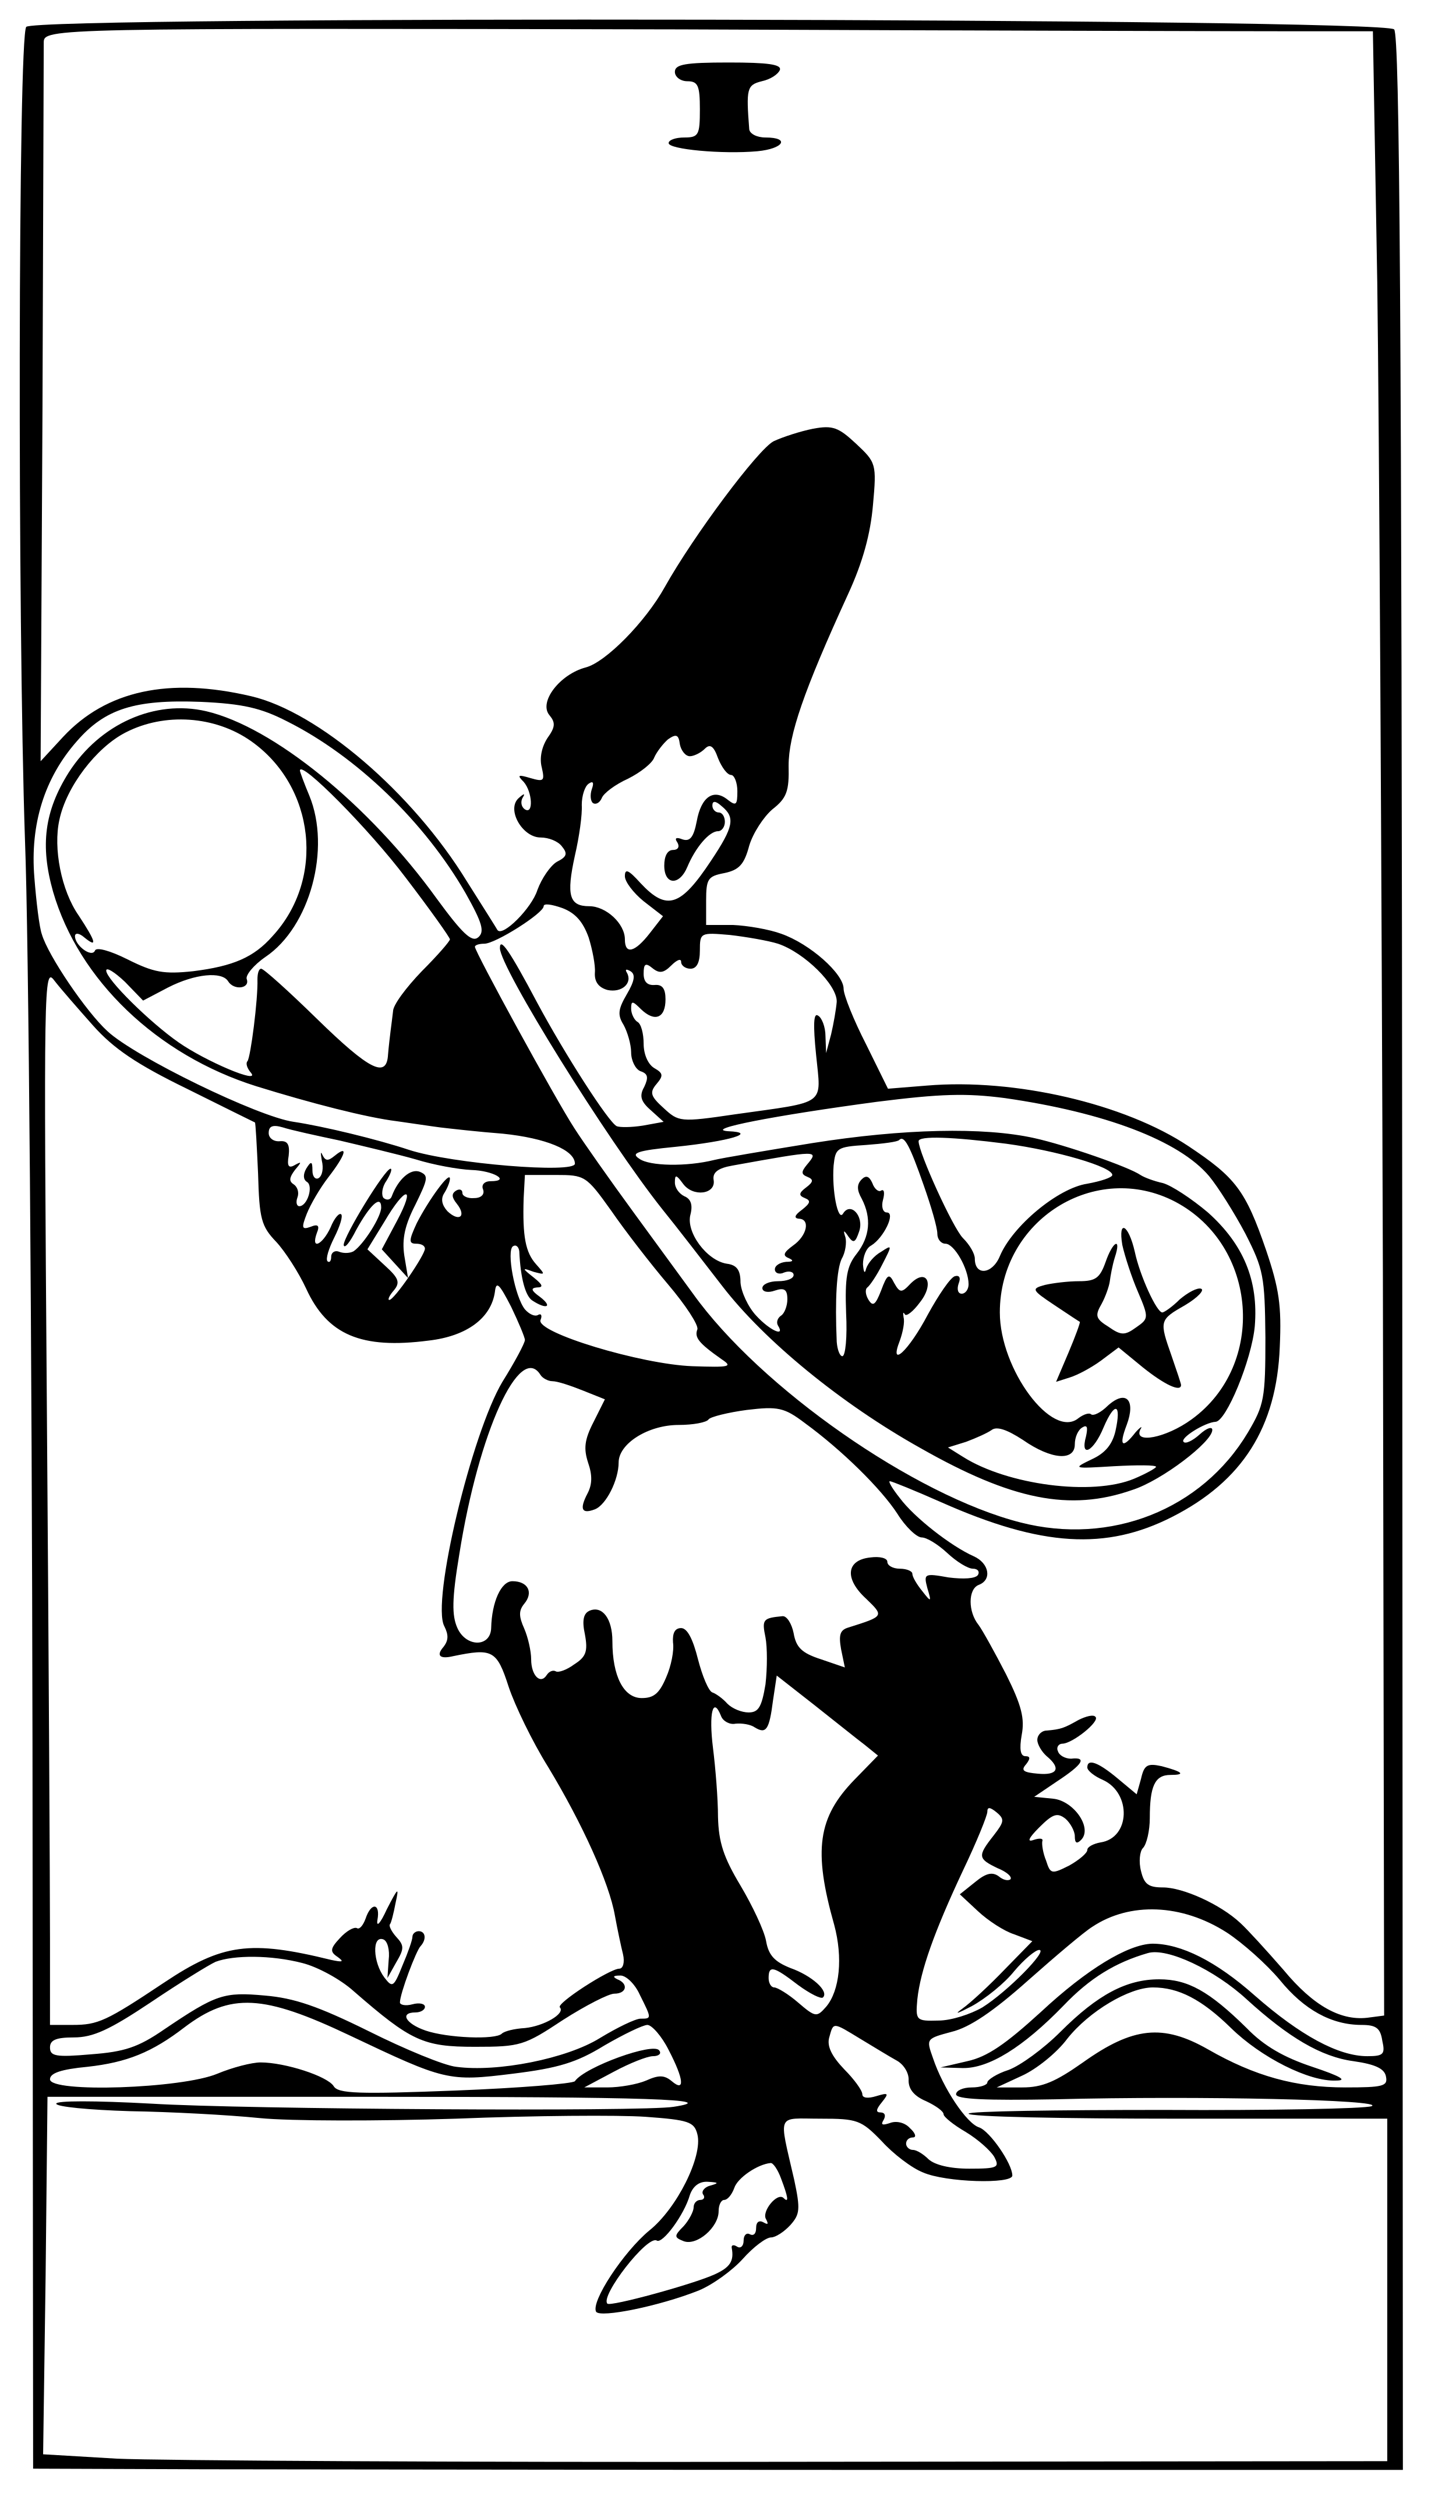 <?xml version="1.0" standalone="no"?>
<!DOCTYPE svg PUBLIC "-//W3C//DTD SVG 20010904//EN"
 "http://www.w3.org/TR/2001/REC-SVG-20010904/DTD/svg10.dtd">
<svg version="1.0" xmlns="http://www.w3.org/2000/svg"
 width="233pt" height="400pt" viewBox="0 0 233 400"
 preserveAspectRatio="xMidYMid meet">
<g transform="translate(0,400) scale(0.1,-0.1)"
fill="#000000" stroke="none">
<path d="M42 3957 c-13 -16 -14 -948 -2 -1302 6 -154 11 -803 12 -1443 l1
-1162 276 -1 c152 0 645 -1 1096 -1 l820 0 -1 1946 c-1 1500 -4 1950 -13 1959
-18 18 -2175 22 -2189 4z m2024 -7 l131 0 7 -402 c3 -222 7 -936 9 -1588 l2
-1185 -23 -3 c-45 -7 -90 18 -138 76 -27 31 -58 65 -69 75 -32 30 -92 57 -124
57 -23 0 -30 5 -35 26 -4 15 -2 32 3 37 6 6 11 28 11 48 0 51 8 69 33 69 25 0
20 5 -14 14 -23 5 -28 2 -33 -20 l-7 -25 -30 25 c-31 26 -49 33 -49 18 0 -5
11 -14 25 -20 46 -21 44 -93 -4 -100 -11 -2 -21 -7 -21 -12 0 -5 -13 -16 -29
-25 -28 -14 -30 -14 -37 8 -5 12 -7 26 -6 31 2 5 -5 5 -14 2 -11 -4 -8 3 9 20
22 22 29 24 42 14 8 -7 15 -20 15 -28 0 -11 3 -13 10 -6 19 19 -12 63 -45 66
l-30 3 37 25 c41 27 48 39 22 36 -9 0 -19 5 -21 12 -3 6 1 12 7 12 16 0 61 36
53 43 -3 4 -15 1 -27 -5 -23 -13 -28 -15 -51 -17 -8 0 -15 -7 -15 -15 0 -7 7
-19 15 -26 23 -19 18 -31 -14 -28 -23 2 -28 5 -19 15 7 9 7 13 -1 13 -8 0 -10
11 -6 34 5 26 0 47 -25 97 -18 35 -38 71 -44 79 -17 21 -17 57 0 64 22 8 17
35 -8 46 -36 16 -95 62 -118 93 -12 15 -19 27 -16 27 3 0 40 -15 83 -34 160
-71 263 -77 369 -23 112 57 167 143 172 272 3 66 -1 93 -22 155 -33 96 -49
116 -124 166 -102 68 -278 109 -419 97 l-62 -5 -35 71 c-20 39 -36 79 -36 89
0 24 -54 72 -100 88 -19 7 -54 13 -77 14 l-43 0 0 39 c0 35 3 39 29 44 24 5
32 14 40 44 6 20 23 46 37 58 23 18 27 29 26 70 0 49 24 119 95 274 24 52 36
97 40 143 6 66 5 68 -27 98 -28 26 -37 30 -69 24 -20 -4 -48 -13 -63 -20 -25
-13 -128 -151 -174 -233 -31 -56 -95 -121 -127 -129 -41 -11 -75 -55 -58 -76
10 -12 10 -19 -3 -37 -9 -14 -13 -32 -9 -47 5 -22 3 -23 -18 -17 -20 6 -22 5
-11 -6 14 -16 16 -53 2 -44 -6 4 -7 12 -4 18 5 8 3 8 -6 0 -20 -18 6 -63 35
-63 13 0 28 -6 34 -14 10 -12 8 -17 -8 -25 -10 -6 -24 -26 -31 -45 -9 -29 -56
-76 -64 -64 -1 2 -23 37 -49 78 -87 142 -238 271 -345 296 -132 31 -232 9
-301 -65 l-36 -39 3 567 c1 311 2 574 2 583 0 23 10 23 1020 21 465 -2 904 -3
976 -3z m-1607 -1104 c112 -56 221 -162 286 -275 27 -48 31 -62 20 -71 -10 -8
-25 6 -66 62 -108 150 -262 275 -369 300 -82 19 -170 -20 -220 -98 -39 -62
-46 -117 -25 -191 41 -141 166 -261 325 -311 87 -27 176 -50 225 -56 22 -3 54
-8 70 -10 17 -2 61 -7 100 -10 68 -7 115 -26 115 -48 0 -16 -197 0 -265 22
-51 17 -138 38 -185 45 -57 8 -254 104 -298 145 -34 31 -95 121 -105 155 -4
11 -9 52 -12 91 -7 85 16 159 68 218 45 52 93 67 198 63 68 -3 97 -10 138 -31z
m-57 -32 c102 -72 119 -220 34 -312 -30 -34 -63 -48 -127 -56 -47 -5 -63 -2
-105 19 -28 14 -50 20 -52 14 -5 -12 -32 8 -32 23 0 6 7 5 15 -2 22 -18 18 -6
-9 35 -28 40 -41 108 -31 153 11 53 59 116 106 140 62 32 143 27 201 -14z
m702 -24 c6 0 17 5 24 12 8 8 14 5 21 -15 6 -15 15 -27 21 -27 5 0 10 -12 10
-26 0 -22 -2 -24 -15 -14 -23 19 -43 5 -50 -34 -5 -26 -11 -33 -23 -29 -10 4
-13 2 -8 -5 4 -7 1 -12 -7 -12 -9 0 -14 -10 -14 -25 0 -31 24 -33 37 -2 13 31
35 57 49 57 6 0 11 7 11 15 0 8 -4 15 -10 15 -5 0 -10 5 -10 11 0 8 5 8 15 -1
22 -18 19 -33 -17 -87 -49 -74 -71 -81 -113 -36 -19 21 -25 24 -25 11 0 -9 14
-27 30 -40 l31 -24 -21 -27 c-24 -31 -40 -35 -40 -10 0 25 -30 53 -57 53 -32
0 -37 17 -23 81 7 30 12 66 11 81 0 15 5 30 11 34 7 5 9 2 5 -9 -3 -9 -2 -19
2 -22 5 -3 11 1 14 8 3 8 22 22 42 31 20 10 39 25 42 34 4 9 14 22 22 29 13 9
17 8 19 -8 2 -10 9 -19 16 -19z m-455 -194 c39 -51 71 -96 71 -99 0 -3 -20
-26 -45 -51 -25 -26 -46 -54 -46 -64 -1 -9 -3 -24 -4 -32 -1 -8 -3 -25 -4 -37
-2 -39 -29 -26 -114 57 -45 44 -85 80 -89 80 -4 0 -6 -8 -6 -17 1 -32 -11
-125 -16 -131 -3 -3 -1 -11 6 -19 14 -18 -73 19 -116 49 -46 32 -116 101 -116
115 0 6 13 -2 30 -18 l29 -30 40 21 c43 22 86 26 96 10 9 -15 35 -12 30 3 -3
6 11 23 30 36 71 48 105 173 70 258 -8 19 -15 38 -15 40 0 18 111 -94 169
-171z m293 -96 c6 -19 11 -45 10 -56 -1 -15 6 -24 20 -28 23 -5 41 11 31 28
-3 5 -1 6 6 2 8 -5 7 -15 -6 -37 -14 -24 -15 -33 -5 -49 6 -11 12 -31 12 -44
0 -13 7 -27 15 -30 12 -4 13 -10 6 -25 -8 -14 -6 -23 10 -37 l21 -19 -33 -6
c-19 -3 -37 -3 -42 -1 -13 6 -83 115 -127 197 -45 85 -60 106 -60 88 0 -31
171 -306 260 -418 22 -27 65 -83 96 -123 67 -87 190 -188 317 -259 146 -83
239 -102 339 -67 47 15 128 77 128 96 0 6 -9 3 -20 -7 -11 -10 -23 -16 -26
-12 -6 6 34 31 51 32 17 0 58 99 63 153 6 73 -18 131 -75 182 -26 22 -58 43
-72 47 -14 3 -30 9 -36 13 -19 13 -120 48 -170 59 -81 18 -210 15 -355 -8 -74
-12 -145 -24 -157 -27 -44 -11 -104 -10 -120 2 -14 9 -4 13 58 19 87 9 133 23
84 25 -40 3 74 25 238 47 103 13 143 14 205 6 160 -23 279 -68 327 -125 14
-17 40 -58 58 -92 29 -57 31 -68 32 -166 0 -98 -2 -108 -28 -152 -74 -124
-220 -181 -364 -144 -169 43 -416 215 -524 366 -14 19 -57 78 -95 130 -38 52
-81 113 -95 135 -30 46 -159 282 -159 290 0 3 7 5 15 5 18 0 95 49 95 60 0 5
13 3 30 -3 21 -8 33 -22 42 -47z m303 -10 c42 -14 95 -66 94 -93 -1 -12 -5
-35 -9 -52 l-8 -30 -1 27 c0 15 -6 30 -12 33 -7 5 -8 -14 -3 -63 8 -82 19 -74
-130 -95 -88 -13 -90 -12 -114 10 -21 19 -23 25 -11 39 11 13 10 17 -4 25 -10
6 -17 22 -17 39 0 16 -4 32 -10 35 -5 3 -10 13 -10 21 0 13 2 13 16 -1 22 -21
39 -14 39 16 0 17 -5 24 -17 23 -12 -1 -18 5 -18 18 0 16 3 18 14 9 11 -9 18
-8 30 4 9 9 16 12 16 6 0 -6 7 -11 15 -11 10 0 15 10 15 29 0 29 1 29 48 25
26 -3 61 -9 77 -14z m-1096 -131 c33 -37 70 -62 150 -101 58 -29 107 -53 109
-54 1 -1 3 -37 5 -82 2 -72 5 -84 29 -109 14 -15 36 -49 48 -75 34 -74 88 -97
196 -83 61 7 100 36 106 78 2 18 7 13 26 -24 12 -25 22 -49 22 -53 0 -5 -16
-35 -36 -67 -49 -82 -114 -352 -93 -391 7 -14 7 -23 -2 -34 -11 -13 -5 -19 16
-14 63 13 70 10 89 -49 10 -30 38 -88 63 -128 55 -91 98 -186 107 -238 4 -22
10 -50 13 -62 3 -13 0 -23 -6 -23 -15 0 -102 -56 -95 -62 9 -10 -26 -30 -56
-33 -17 -1 -33 -5 -37 -9 -10 -10 -87 -7 -122 5 -32 11 -42 29 -16 29 8 0 15
4 15 9 0 5 -9 7 -20 4 -11 -3 -20 -1 -20 3 0 14 26 83 33 90 10 11 8 24 -3 24
-5 0 -10 -4 -10 -9 0 -5 -7 -25 -16 -46 -14 -35 -16 -36 -29 -19 -18 24 -20
67 -2 61 7 -2 11 -17 9 -33 l-2 -29 14 25 c13 22 13 27 0 41 -8 9 -12 18 -10
20 2 2 6 18 9 34 6 27 4 25 -14 -10 -10 -22 -17 -30 -15 -17 5 27 -10 29 -19
2 -4 -11 -10 -18 -14 -15 -5 2 -17 -5 -27 -16 -16 -17 -16 -22 -4 -30 11 -8 9
-9 -10 -5 -130 32 -174 26 -267 -36 -93 -62 -106 -68 -147 -68 l-36 0 0 138
c0 75 -2 457 -5 847 -5 683 -5 709 12 686 10 -13 38 -45 62 -72z m395 -184
c38 -9 93 -22 121 -30 29 -9 68 -16 89 -17 36 -1 64 -18 31 -18 -10 0 -15 -6
-12 -13 3 -8 -3 -14 -14 -14 -10 -1 -19 3 -19 8 0 6 -5 7 -10 4 -8 -5 -7 -11
1 -21 16 -20 4 -30 -15 -12 -9 10 -11 20 -5 29 5 8 9 18 9 23 0 13 -34 -34
-53 -71 -13 -28 -13 -33 -1 -33 8 0 14 -3 14 -8 0 -10 -49 -82 -57 -82 -3 0 0
7 7 15 11 13 8 20 -14 40 l-28 26 27 44 c34 58 51 59 20 1 l-24 -45 21 -23 21
-23 -6 36 c-4 27 1 49 18 82 20 41 21 46 7 52 -15 6 -35 -12 -45 -39 -2 -6 -8
-7 -13 -3 -4 4 -3 17 4 27 7 11 10 20 7 20 -9 0 -75 -108 -75 -122 1 -7 10 4
20 24 22 40 40 57 40 36 0 -15 -28 -59 -44 -70 -5 -3 -15 -4 -23 -1 -7 3 -13
-1 -13 -8 0 -7 -3 -10 -6 -7 -3 4 2 20 11 38 9 18 14 34 11 37 -3 3 -11 -6
-17 -21 -13 -28 -32 -37 -22 -9 5 12 2 15 -10 10 -14 -5 -15 -2 -6 21 6 15 21
41 35 59 27 35 32 52 10 34 -11 -9 -15 -9 -20 1 -3 7 -3 3 -1 -9 3 -12 1 -24
-5 -28 -5 -3 -10 2 -10 12 0 15 -2 16 -10 3 -5 -9 -5 -17 1 -21 11 -6 1 -39
-12 -39 -4 0 -6 6 -3 14 3 8 0 17 -6 21 -8 5 -7 11 2 23 11 13 11 14 0 8 -10
-6 -13 -2 -10 15 2 18 -2 24 -14 23 -10 -1 -18 5 -18 13 0 11 6 14 23 9 12 -4
53 -13 91 -21z m934 -71 c12 -34 22 -68 22 -78 0 -9 6 -16 13 -16 14 0 37 -40
37 -65 0 -8 -5 -15 -11 -15 -6 0 -8 7 -5 16 4 10 1 14 -6 12 -7 -2 -26 -30
-43 -61 -31 -59 -63 -88 -45 -42 5 14 8 30 6 37 -1 7 -1 10 2 5 2 -4 13 4 24
19 24 30 11 56 -15 30 -14 -15 -17 -15 -26 1 -8 16 -11 15 -21 -12 -9 -23 -13
-26 -20 -15 -5 8 -6 17 -2 20 4 3 15 19 24 37 16 31 16 32 -2 20 -11 -6 -21
-18 -24 -27 -2 -9 -4 -6 -5 7 0 12 5 26 13 30 20 12 40 53 25 53 -6 0 -9 9 -6
20 3 11 2 18 -3 15 -4 -3 -11 3 -14 12 -5 11 -10 13 -17 6 -8 -8 -8 -17 0 -31
16 -31 13 -61 -8 -88 -16 -20 -19 -38 -17 -95 2 -38 -1 -69 -6 -69 -4 0 -8 10
-9 23 -3 69 0 116 8 133 6 10 8 26 6 34 -4 12 -3 13 5 1 8 -11 11 -9 17 9 8
24 -14 48 -26 28 -8 -13 -18 37 -15 77 3 28 5 30 52 33 27 2 51 5 53 8 8 8 17
-9 39 -72z m132 66 c81 -11 170 -37 170 -50 0 -4 -18 -10 -40 -14 -47 -7 -120
-68 -140 -116 -12 -29 -40 -32 -40 -4 0 8 -8 22 -19 33 -16 16 -71 137 -71
155 0 9 54 7 140 -4z m-319 -34 c-9 -11 -9 -15 1 -19 10 -4 10 -8 -2 -17 -12
-9 -12 -13 -2 -17 10 -4 9 -8 -5 -19 -11 -8 -13 -13 -5 -14 19 0 14 -27 -9
-43 -15 -11 -17 -16 -7 -20 9 -4 7 -6 -4 -6 -10 -1 -18 -6 -18 -12 0 -6 7 -9
15 -5 8 3 15 1 15 -4 0 -6 -11 -10 -25 -10 -14 0 -25 -5 -25 -11 0 -6 9 -8 20
-4 15 5 20 2 20 -14 0 -11 -5 -23 -10 -26 -6 -4 -8 -11 -5 -16 12 -19 -13 -8
-35 16 -13 14 -24 38 -25 53 0 20 -6 28 -22 30 -32 5 -66 51 -58 79 4 16 0 25
-10 29 -8 4 -15 13 -15 22 0 13 2 13 13 -2 16 -22 53 -17 49 6 -2 12 7 19 30
23 139 25 139 25 119 1z m-313 -73 c22 -32 63 -85 91 -118 28 -33 49 -65 47
-72 -5 -13 2 -22 39 -48 18 -12 13 -13 -47 -11 -82 3 -251 54 -243 74 3 7 1
11 -4 8 -5 -3 -14 1 -21 9 -16 20 -30 94 -19 101 5 3 9 -1 10 -8 2 -44 10 -72
21 -79 23 -15 33 -10 12 6 -14 10 -15 14 -5 15 11 0 10 4 -5 16 -19 15 -19 16
0 9 19 -5 19 -5 4 12 -17 19 -22 44 -20 106 l2 37 49 0 c47 0 49 -1 89 -57z
m903 14 c132 -70 146 -261 26 -348 -41 -30 -94 -40 -82 -16 4 6 0 4 -8 -5 -21
-27 -27 -22 -14 12 15 40 -1 57 -30 31 -11 -11 -23 -17 -27 -14 -3 3 -12 0
-20 -6 -42 -35 -126 78 -126 169 0 148 153 244 281 177z m-1016 -277 c3 -5 12
-10 19 -10 8 0 29 -7 49 -15 l35 -14 -18 -36 c-15 -29 -16 -43 -9 -65 7 -20 7
-35 -1 -50 -13 -25 -9 -33 12 -25 18 7 38 47 38 75 0 30 47 60 96 60 23 0 45
4 48 9 3 4 31 11 61 15 50 6 60 4 93 -21 59 -43 122 -105 148 -145 13 -21 31
-38 39 -38 8 0 26 -11 41 -25 15 -14 33 -25 41 -25 8 0 11 -5 8 -10 -4 -6 -23
-7 -47 -4 -39 7 -40 6 -34 -17 7 -23 6 -23 -8 -5 -9 11 -16 23 -16 28 0 4 -9
8 -20 8 -11 0 -20 5 -20 11 0 6 -12 9 -27 7 -39 -4 -42 -34 -7 -66 29 -28 29
-28 -28 -46 -14 -4 -16 -12 -12 -35 l6 -29 -38 13 c-31 10 -40 19 -44 42 -3
15 -11 28 -18 27 -31 -3 -33 -5 -27 -34 3 -16 3 -49 0 -75 -6 -36 -11 -45 -27
-45 -11 0 -26 6 -34 14 -7 8 -18 16 -24 18 -6 2 -16 26 -23 53 -8 32 -17 50
-27 50 -10 0 -14 -8 -13 -23 2 -13 -3 -38 -11 -56 -11 -26 -20 -33 -39 -33
-29 0 -47 35 -47 91 0 36 -16 57 -36 49 -10 -4 -13 -15 -8 -38 5 -27 2 -36
-17 -48 -12 -9 -26 -14 -30 -11 -4 2 -10 0 -14 -6 -10 -16 -25 -1 -25 25 0 13
-5 35 -11 49 -9 20 -9 29 0 40 15 18 6 36 -19 36 -18 0 -33 -33 -34 -75 -1
-31 -40 -31 -54 0 -9 20 -9 46 3 118 31 196 97 340 130 287z m920 -90 c-5 -21
-16 -35 -38 -45 -31 -15 -30 -15 36 -11 37 2 67 2 67 -1 0 -2 -16 -11 -35 -19
-67 -28 -203 -10 -274 35 l-24 15 29 9 c16 6 34 14 41 19 8 6 24 1 50 -16 46
-32 83 -34 83 -7 0 11 5 23 12 27 8 5 9 0 6 -14 -10 -36 12 -25 28 14 18 42
29 39 19 -6z m-401 -502 l21 -17 -38 -39 c-58 -60 -66 -112 -32 -232 14 -52 9
-105 -13 -131 -15 -17 -17 -17 -45 7 -15 13 -33 24 -38 24 -5 0 -9 7 -9 15 0
21 8 19 47 -11 19 -14 37 -23 40 -20 10 10 -18 35 -52 47 -25 10 -35 20 -39
43 -3 17 -22 57 -41 89 -27 45 -35 69 -36 110 0 29 -4 78 -8 110 -7 56 0 84
13 51 3 -8 14 -14 23 -12 10 1 24 -1 31 -6 18 -11 23 -4 29 43 l6 40 60 -47
c33 -26 69 -55 81 -64z m206 -145 c-26 -33 -25 -37 6 -52 15 -6 24 -14 21 -18
-4 -3 -12 -1 -19 5 -10 7 -20 5 -37 -9 l-25 -20 29 -27 c16 -15 42 -32 58 -37
l29 -11 -44 -45 c-24 -25 -54 -53 -68 -63 -14 -10 -8 -8 15 4 22 12 53 37 68
56 16 19 34 34 40 34 15 0 -51 -67 -91 -92 -19 -11 -50 -21 -70 -21 -36 -1
-37 0 -34 34 5 46 27 108 73 206 22 46 39 88 39 94 0 8 4 8 15 -1 13 -11 12
-15 -5 -37z m373 -155 c26 -17 64 -51 85 -76 39 -48 83 -72 131 -72 23 0 30
-5 33 -25 5 -22 2 -25 -24 -25 -46 0 -107 33 -180 97 -62 55 -118 83 -164 83
-39 -1 -105 -41 -178 -109 -57 -52 -86 -72 -118 -79 l-43 -10 35 -1 c42 -1 97
33 162 100 42 44 83 69 135 84 31 9 107 -27 158 -74 67 -61 119 -92 171 -99
35 -5 50 -12 52 -25 3 -15 -5 -17 -65 -17 -80 0 -145 18 -220 61 -72 41 -120
36 -200 -21 -44 -31 -65 -40 -97 -40 l-41 0 41 19 c22 10 55 36 72 59 35 44
99 82 137 82 41 0 78 -19 125 -65 48 -47 125 -86 168 -84 19 0 7 7 -38 22 -45
15 -77 33 -105 62 -60 59 -94 78 -140 78 -52 0 -98 -24 -158 -84 -27 -27 -64
-54 -83 -61 -19 -6 -34 -16 -34 -20 0 -4 -11 -8 -25 -8 -14 0 -25 -5 -25 -11
0 -8 48 -10 158 -8 232 6 530 -1 507 -11 -11 -4 -161 -7 -333 -6 -172 0 -312
-2 -312 -6 0 -5 151 -8 335 -8 l335 0 0 -274 0 -274 -957 -1 c-527 -1 -1011 2
-1076 5 l-118 7 4 286 3 286 512 0 c453 0 568 -4 490 -16 -47 -8 -688 -4 -835
5 -92 5 -153 5 -153 0 0 -5 53 -10 118 -12 64 -1 158 -6 207 -11 50 -5 191 -5
315 -1 124 5 260 6 303 3 69 -5 78 -8 83 -28 9 -35 -33 -119 -77 -154 -41 -34
-94 -114 -85 -130 7 -10 101 9 164 34 22 9 54 32 71 51 17 19 37 34 45 34 7 0
21 9 31 20 15 17 16 25 6 72 -25 109 -29 98 42 98 59 0 65 -2 98 -36 18 -20
48 -43 66 -50 36 -16 143 -19 143 -5 0 19 -36 71 -53 77 -20 6 -58 63 -74 111
-11 31 -11 31 30 42 29 7 67 33 122 82 44 39 90 78 103 86 60 40 143 37 215
-9z m-1479 -49 c24 -6 61 -26 82 -45 92 -80 111 -89 194 -89 73 0 79 2 141 43
36 23 73 42 82 42 20 0 23 16 5 23 -8 4 -7 6 4 6 9 1 24 -13 32 -31 19 -38 19
-38 1 -38 -8 0 -37 -14 -65 -31 -53 -33 -164 -55 -230 -46 -19 2 -82 28 -140
57 -81 40 -119 53 -166 57 -66 6 -78 2 -161 -54 -42 -29 -64 -36 -117 -40 -57
-5 -66 -3 -66 11 0 12 10 16 38 16 31 0 57 12 123 56 46 31 93 60 104 65 29
11 89 11 139 -2z m76 -116 c152 -72 157 -74 261 -61 73 9 102 18 146 45 31 18
62 33 69 33 7 0 23 -18 34 -40 25 -48 26 -68 5 -50 -12 10 -21 10 -41 1 -14
-6 -42 -11 -62 -11 l-37 0 47 25 c26 14 54 25 63 25 9 0 14 4 10 9 -8 14 -119
-26 -135 -49 -3 -4 -89 -11 -191 -15 -155 -6 -188 -5 -195 7 -10 16 -78 38
-117 38 -14 0 -45 -8 -69 -18 -57 -24 -268 -31 -268 -9 0 10 18 16 60 20 63 7
103 23 155 63 74 56 126 53 265 -13z m818 -6 c20 -12 46 -28 57 -34 11 -6 20
-20 19 -32 0 -14 9 -25 28 -33 15 -7 28 -16 28 -21 0 -4 16 -17 35 -28 20 -12
40 -30 46 -40 9 -17 6 -19 -40 -19 -31 0 -55 6 -65 15 -8 8 -19 15 -25 15 -6
0 -11 5 -11 10 0 6 5 10 11 10 6 0 4 7 -5 15 -8 9 -22 12 -32 8 -12 -4 -15 -3
-10 5 4 7 2 12 -5 12 -8 0 -7 5 2 16 12 15 11 16 -9 10 -13 -4 -22 -3 -22 3 0
6 -13 24 -29 40 -20 21 -28 37 -24 51 7 25 5 25 51 -3z m-128 -223 c11 -29 13
-40 4 -31 -10 10 -36 -22 -28 -34 4 -8 3 -9 -4 -5 -7 4 -12 1 -12 -9 0 -9 -4
-13 -10 -10 -5 3 -10 -1 -10 -10 0 -9 -5 -13 -10 -10 -6 4 -10 3 -9 -2 4 -21
-3 -31 -27 -42 -35 -16 -167 -52 -172 -47 -12 12 64 110 79 101 9 -6 44 41 53
73 5 14 15 22 29 21 17 -1 18 -2 4 -6 -9 -2 -15 -9 -12 -14 4 -5 1 -9 -4 -9
-6 0 -11 -5 -11 -12 0 -6 -7 -20 -16 -30 -16 -16 -15 -18 0 -24 21 -8 56 22
56 48 0 10 4 18 9 18 5 0 12 8 16 19 5 16 37 38 58 40 4 1 12 -11 17 -25z"/>
<path d="M1080 3885 c0 -8 9 -15 20 -15 17 0 20 -7 20 -45 0 -41 -2 -45 -25
-45 -14 0 -25 -4 -25 -9 0 -10 86 -18 142 -13 42 4 53 22 13 22 -14 0 -25 6
-26 13 -5 65 -4 71 20 77 14 3 26 11 29 18 3 9 -19 12 -82 12 -70 0 -86 -3
-86 -15z"/>
<path d="M1796 2008 c4 -18 15 -52 25 -75 18 -42 17 -43 -3 -57 -18 -13 -24
-13 -44 1 -21 13 -22 18 -11 37 6 11 12 28 13 36 1 8 4 25 8 38 11 33 -3 27
-15 -8 -9 -25 -16 -30 -42 -30 -18 0 -42 -3 -55 -6 -22 -6 -21 -8 15 -32 21
-14 39 -26 41 -27 1 -1 -7 -23 -18 -49 l-20 -47 22 7 c13 4 35 16 50 27 l28
21 39 -32 c35 -28 61 -40 61 -28 0 2 -7 23 -15 46 -20 57 -20 58 22 82 20 12
31 24 25 26 -6 2 -21 -6 -34 -17 -12 -12 -25 -21 -28 -21 -9 0 -36 59 -44 97
-10 44 -27 53 -20 11z"/>
</g>
</svg>
